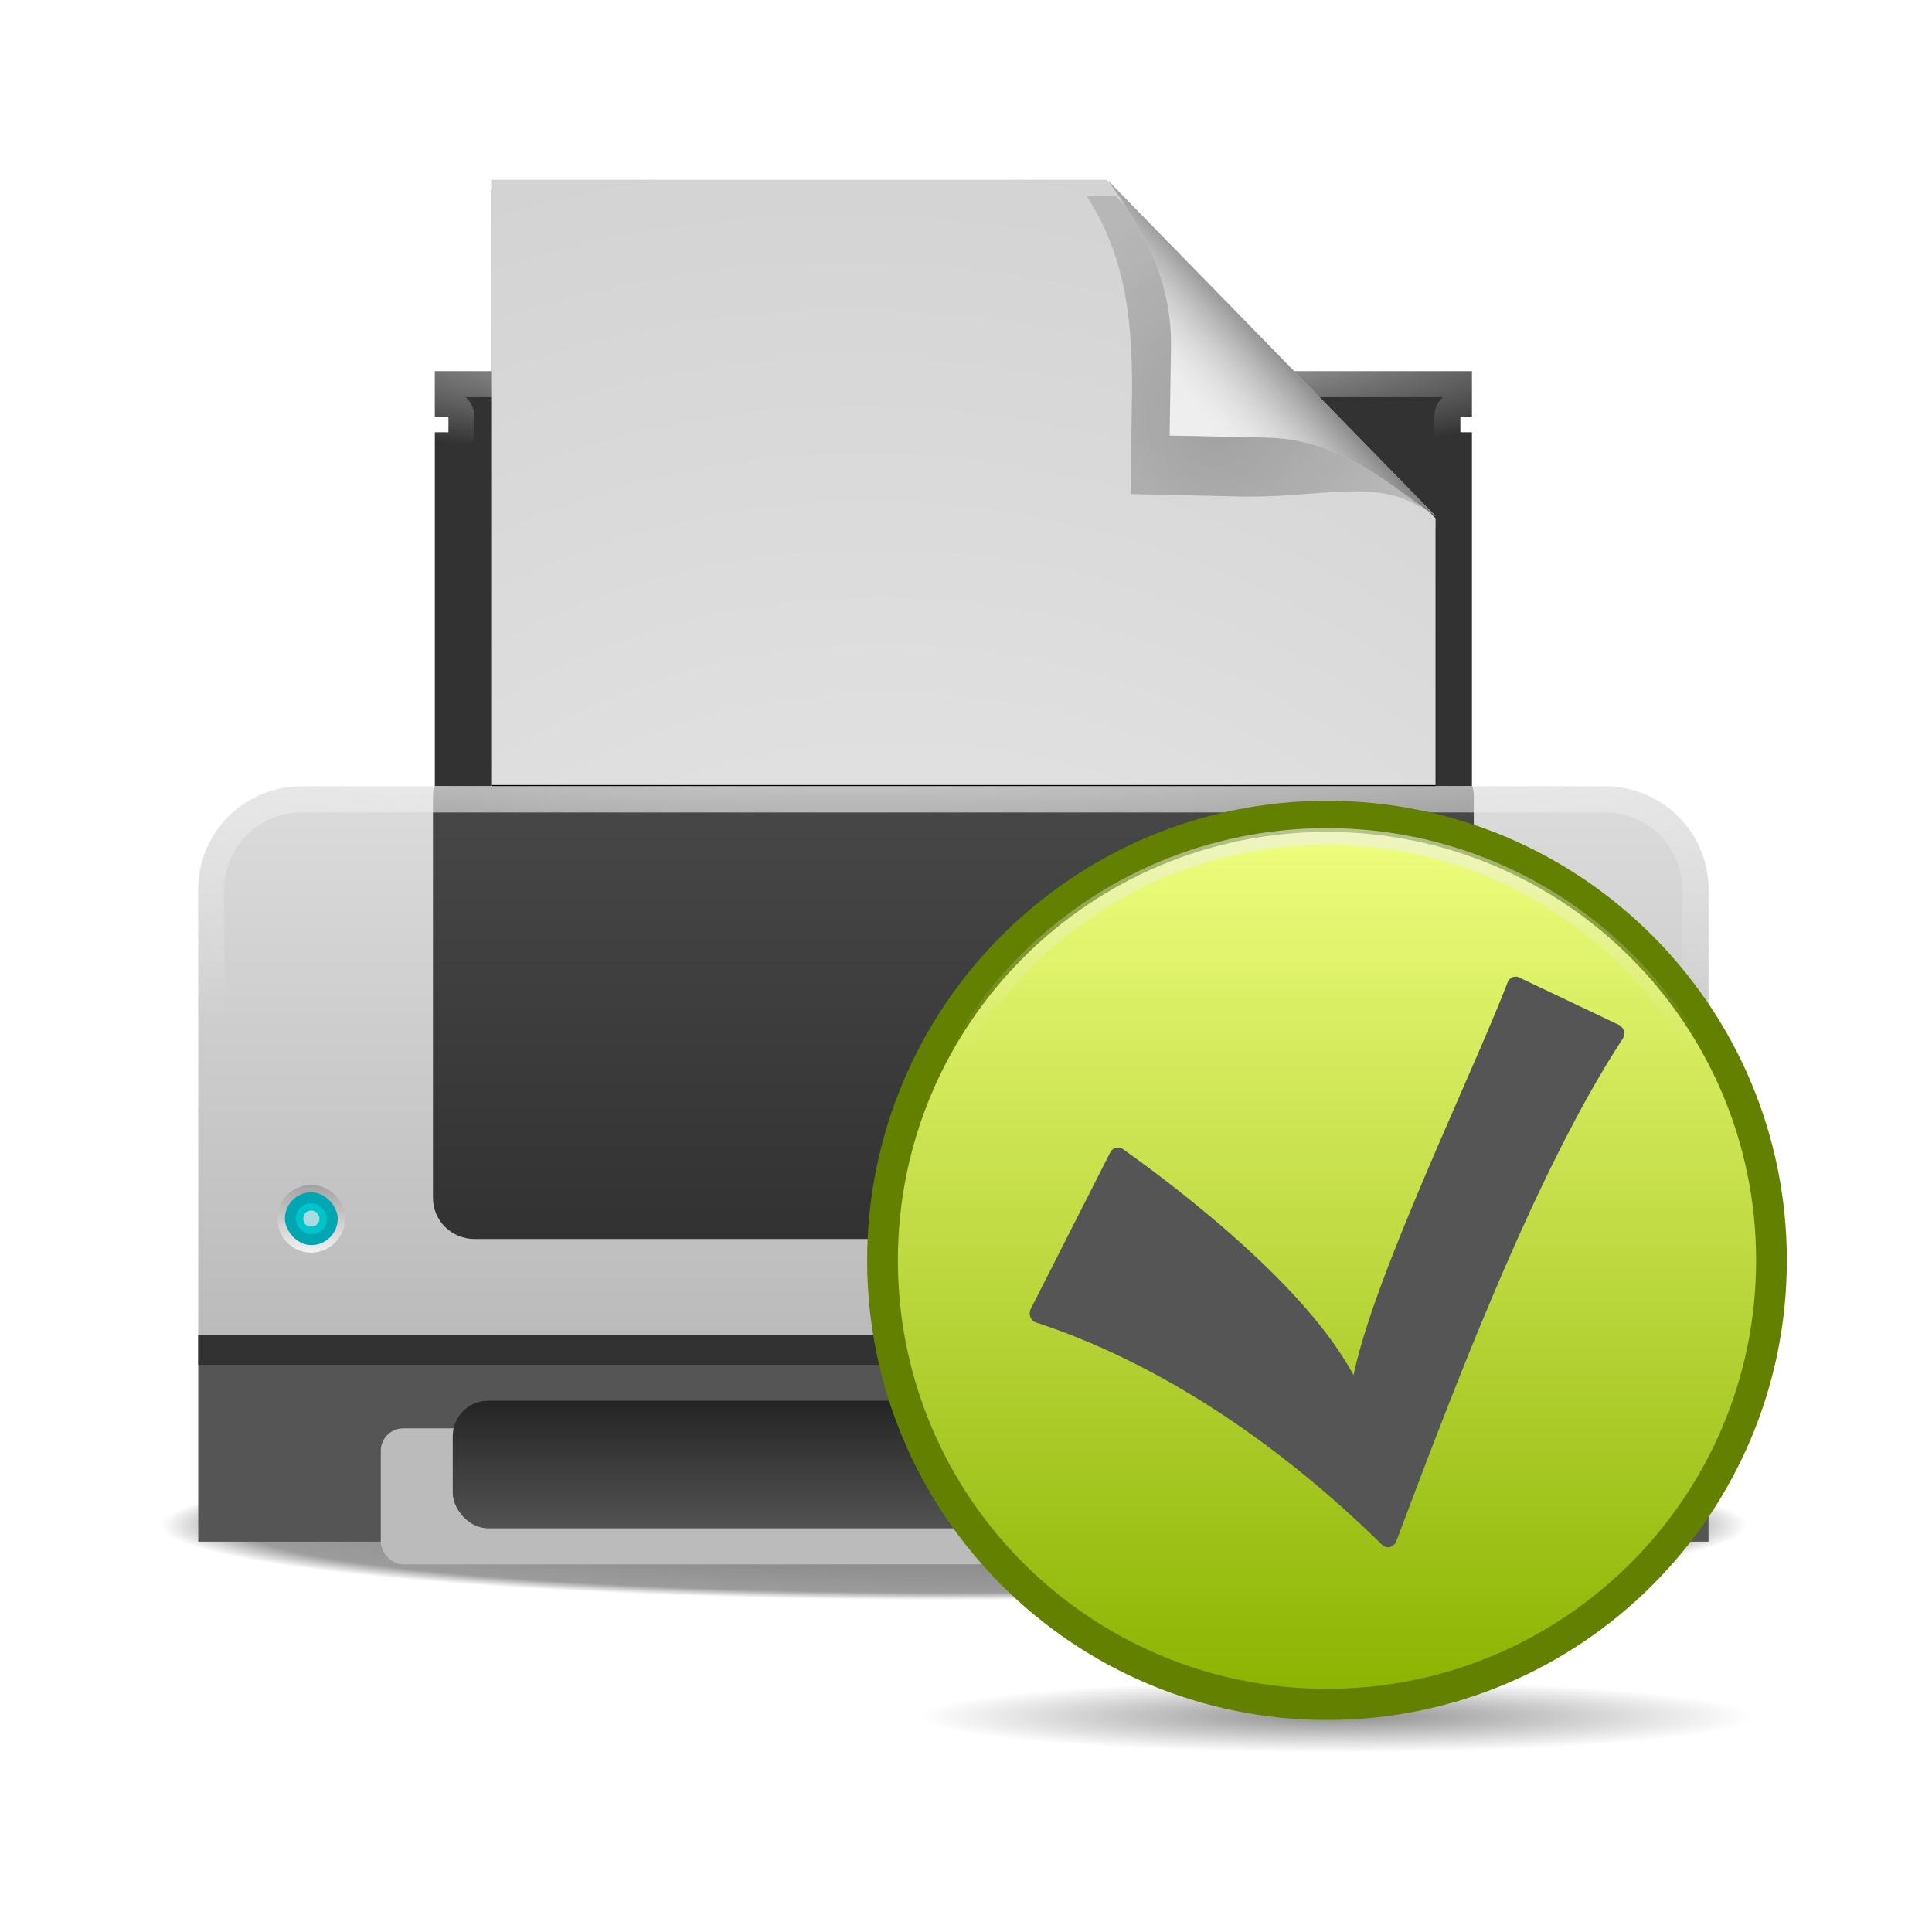 <svg:svg xmlns:ns1="http://www.w3.org/1999/xlink" xmlns:svg="http://www.w3.org/2000/svg" height="146.233" viewBox="-8.218 -4.622 146.233 146.233" width="146.233">
 <svg:defs id="0">
  <svg:linearGradient id="J">
   <svg:stop id="12" stop-color="#eee" />
   <svg:stop id="13" offset="1" stop-color="#eee" stop-opacity="0" />
  </svg:linearGradient>
  <svg:linearGradient id="K">
   <svg:stop id="14" />
   <svg:stop id="15" offset="0.902" stop-opacity="0.731" />
   <svg:stop id="16" offset="1" stop-opacity="0" />
  </svg:linearGradient>
  <svg:linearGradient id="L">
   <svg:stop id="17" stop-color="#323232" />
   <svg:stop id="18" offset="1" stop-color="#484848" />
  </svg:linearGradient>
  <svg:linearGradient id="M">
   <svg:stop id="19" stop-color="#bbb" />
   <svg:stop id="1A" offset="1" stop-color="#dcdcdc" />
  </svg:linearGradient>
  <svg:linearGradient id="N">
   <svg:stop id="1B" stop-color="#242424" />
   <svg:stop id="1C" offset="1" stop-color="#535353" />
  </svg:linearGradient>
  <svg:linearGradient id="O">
   <svg:stop id="1D" stop-color="#a2a2a2" />
   <svg:stop id="1E" offset="1" stop-color="#f2f2f2" />
  </svg:linearGradient>
  <svg:filter id="P">
   <svg:feGaussianBlur id="1F" stdDeviation="2.586" />
  </svg:filter>
  <svg:filter height="1.29" id="Q" width="1.294" x="-0.147" y="-0.145">
   <svg:feGaussianBlur id="1G" stdDeviation="1.819" />
  </svg:filter>
  <svg:linearGradient id="R">
   <svg:stop id="1H" />
   <svg:stop id="1I" offset="1" stop-color="#ddd" stop-opacity="0" />
  </svg:linearGradient>
  <svg:linearGradient id="S">
   <svg:stop id="1J" />
   <svg:stop id="1K" offset="1" stop-opacity="0.536" />
  </svg:linearGradient>
  <svg:linearGradient id="T">
   <svg:stop id="1L" stop-color="#eee" />
   <svg:stop id="1M" offset="1" stop-color="#d2d2d2" />
  </svg:linearGradient>
  <svg:filter id="U">
   <svg:feGaussianBlur id="1N" stdDeviation="0.529" />
  </svg:filter>
  <svg:filter height="2.207" id="V" width="1.062" x="-0.031" y="-0.603">
   <svg:feGaussianBlur id="1O" stdDeviation="1.548" />
  </svg:filter>
  <svg:radialGradient cx="63.45" cy="115" gradientTransform="matrix(1,0,0,5.128205e-2,0,109.104)" gradientUnits="userSpaceOnUse" id="W" r="60.03" ns1:href="#K" />
  <svg:radialGradient cx="89.51" cy="22.254" gradientTransform="matrix(1,0,0,0.975,0,0.439)" gradientUnits="userSpaceOnUse" id="X" r="18.279" ns1:href="#S" />
  <svg:linearGradient gradientUnits="userSpaceOnUse" id="Y" x2="0" y1="111.88" y2="117" ns1:href="#O" />
  <svg:linearGradient gradientTransform="translate(-1.104,-8.403)" gradientUnits="userSpaceOnUse" id="Z" x2="0" y1="97.56" y2="63.31" ns1:href="#L" />
  <svg:linearGradient gradientTransform="matrix(1,0,0,0.925,-1.102,-0.145)" gradientUnits="userSpaceOnUse" id="a" x2="0" y1="109.8" y2="120.24" ns1:href="#N" />
  <svg:linearGradient gradientTransform="translate(-1.026,-8.403)" gradientUnits="userSpaceOnUse" id="b" x2="0" y1="104.84" y2="63.31" ns1:href="#M" />
  <svg:linearGradient gradientTransform="matrix(0.805,0,0,0.805,12.791,6.801)" gradientUnits="userSpaceOnUse" id="c" x1="98.33" x2="86.82" y1="14.793" y2="25.1" ns1:href="#R" />
  <svg:radialGradient cx="81.79" cy="100.32" gradientTransform="matrix(1.666,-1.329,1.479,1.854,-219.889,26.593)" gradientUnits="userSpaceOnUse" id="d" r="44.42" ns1:href="#T" />
  <svg:radialGradient cx="60.27" cy="-4.631" gradientTransform="matrix(3.021,-1.591543e-2,2.3268534e-3,0.442,-123.692,51.102)" gradientUnits="userSpaceOnUse" id="e" r="57.19" ns1:href="#J" />
  <svg:radialGradient cx="60.692" cy="48.661" gradientTransform="matrix(1.509,3.2729067e-3,-5.3253408e-4,0.246,-30.565,9.063)" gradientUnits="userSpaceOnUse" id="f" r="39.28" ns1:href="#J" />
  <svg:radialGradient cx="60.05" cy="51.39" gradientTransform="matrix(-1.405,1.189,-1,-1.181,199.738,11.751)" gradientUnits="userSpaceOnUse" id="g" r="15.03" ns1:href="#i" />
  <svg:linearGradient id="h">
   <svg:stop id="1P" />
   <svg:stop id="1Q" offset="1" stop-opacity="0" />
  </svg:linearGradient>
  <svg:linearGradient id="i">
   <svg:stop id="1R" stop-color="#eee" />
   <svg:stop id="1S" offset="1" stop-color="#dcdcdc" />
  </svg:linearGradient>
  <svg:linearGradient id="j">
   <svg:stop id="1T" stop-color="#cc0700" />
   <svg:stop id="1U" offset="1" stop-color="#af0600" />
  </svg:linearGradient>
  <svg:linearGradient id="k">
   <svg:stop id="1V" stop-color="#797979" />
   <svg:stop id="1W" offset="1" stop-color="#2d2d2d" />
  </svg:linearGradient>
  <svg:linearGradient id="l">
   <svg:stop id="1X" stop-color="#fff" stop-opacity="0.732" />
   <svg:stop id="1Y" offset="1" stop-color="#323232" stop-opacity="0" />
  </svg:linearGradient>
  <svg:linearGradient id="m">
   <svg:stop id="1Z" stop-color="#437ec6" />
   <svg:stop id="1a" offset="1" stop-color="#003e81" />
  </svg:linearGradient>
  <svg:linearGradient id="n">
   <svg:stop id="1b" stop-color="#353535" />
   <svg:stop id="1c" offset="1" stop-color="#2a2a2a" />
  </svg:linearGradient>
  <svg:radialGradient cx="64.7" cy="-15.174" gradientTransform="matrix(1.533,-3.1358239e-8,2.404893e-8,1.124,-33.828,2.991)" gradientUnits="userSpaceOnUse" id="o" r="55.27" ns1:href="#J" />
  <svg:radialGradient cx="63.894" cy="117.35" gradientTransform="matrix(1,0,0,8.641975e-2,0,107.21)" gradientUnits="userSpaceOnUse" id="p" r="53.91" ns1:href="#h" />
  <svg:radialGradient cx="168.97" cy="86.8" gradientTransform="translate(-104.966,-22.553)" gradientUnits="userSpaceOnUse" id="q" r="39.457" ns1:href="#i" />
  <svg:linearGradient id="r">
   <svg:stop id="1d" stop-color="#8bb300" />
   <svg:stop id="1e" offset="1" stop-color="#f0ff80" />
  </svg:linearGradient>
  <svg:linearGradient gradientUnits="userSpaceOnUse" id="s" x2="0" y1="120.54" y2="8.707" ns1:href="#r" />
 </svg:defs>
 <svg:path d="M 123.485,115.002 A 60.032,3.079 0 1 1 3.421,115.002 A 60.032,3.079 0 1 1 123.485,115.002 z" fill="url(#W)" filter="url(#V)" id="1" opacity="0.729" transform="matrix(1,0,0,1.833,0.547,-99.967)" />
 <svg:path d="M 24.693,23.472 L 24.693,26.91 L 25.724,26.91 L 25.724,28.097 L 24.693,28.097 L 24.693,87.91 L 103.193,87.91 L 103.193,34.691 L 103.193,28.191 L 103.193,28.097 L 102.318,28.097 L 102.318,26.91 L 103.193,26.91 L 103.193,26.879 L 103.193,25.535 L 103.193,23.472 L 24.693,23.472 L 24.693,23.472 z" fill="#323232" id="2" />
 <svg:path d="M 20.094,4.119 L 20.094,122.118 L 108.938,122.118 L 108.938,35.962 L 108.344,35.337 C 108.554,35.482 108.761,35.639 108.969,35.775 L 78.094,4.15 C 78.15,4.229 78.194,4.32 78.25,4.4 L 78,4.119 L 20.094,4.119 L 20.094,4.119 z" filter="url(#P)" id="3" opacity="0.809" transform="matrix(0.805,0,0,0.808,12.791,6.362)" />
 <svg:path d="M 25.656,24.438 L 25.656,25.938 L 25.719,25.938 C 26.253,25.939 26.686,26.372 26.688,26.906 L 26.688,28.094 C 26.686,28.628 26.253,29.061 25.719,29.062 L 25.656,29.062 L 25.656,86.938 L 102.219,86.938 L 102.219,34.688 L 102.219,29.062 C 101.721,29.013 101.343,28.594 101.344,28.094 L 101.344,26.906 C 101.343,26.406 101.721,25.987 102.219,25.938 L 102.219,25.531 L 102.219,24.438 L 25.656,24.438 z" fill="none" id="4" stroke="url(#f)" stroke-width="2" />
 <svg:path d="M 28.958,8.989 L 28.958,103.93 L 100.441,103.93 L 100.441,34.61 L 75.549,8.989 L 28.958,8.989 L 28.958,8.989 z" fill="url(#d)" id="5" />
 <svg:path d="M 81.698,28.31 L 81.833,19.959 C 81.901,13.359 80.956,8.411 77.786,3.947 L 80.362,3.916 L 107.863,29.531 C 103.795,26.885 98.242,28.74 91.001,28.505 L 81.698,28.31 L 81.698,28.31 z" fill="url(#X)" filter="url(#Q)" id="6" opacity="0.505" transform="matrix(0.845,0,0,0.925,8.315,6.586)" />
 <svg:path d="M 80.309,28.347 L 80.418,21.628 C 80.473,16.318 78.179,12.613 75.628,9.021 L 100.475,34.468 C 97.202,32.34 93.62,28.693 87.794,28.504 L 80.309,28.347 L 80.309,28.347 z" fill="#eee" id="7" />
 <svg:path d="M 80.309,28.347 L 80.418,21.628 C 80.473,16.318 78.179,12.613 75.628,9.021 L 100.475,34.468 C 97.202,32.34 93.62,28.693 87.794,28.504 L 80.309,28.347 L 80.309,28.347 z" fill="url(#c)" id="8" />
 <svg:path d="M 14.599,54.91 C 10.276,54.91 6.786,58.399 6.786,62.722 L 6.786,96.441 L 121.099,96.441 L 121.099,62.722 C 121.099,58.399 117.609,54.91 113.286,54.91 L 14.599,54.91 z" fill="url(#b)" id="9" />
 <svg:path d="M 6.786,96.441 L 6.786,112.066 L 121.099,112.066 L 121.099,96.441 L 6.786,96.441 L 6.786,96.441 z" fill="#555" id="A" />
 <svg:path d="M 6.786,96.441 L 6.786,98.683 L 121.099,98.683 L 121.099,96.441 L 6.786,96.441 L 6.786,96.441 z" fill="#323232" id="B" />
 <svg:rect fill="#bbb" height="10.294" id="C" rx="1.7" width="86.68" x="20.604" y="103.49" />
 <svg:rect fill="url(#a)" height="9.658" id="D" rx="2.682" width="75.79" x="26.05" y="101.4" />
 <svg:path d="M 30,63.312 L 30,97.562 L 101.281,97.562 C 101.347,97.562 101.404,97.535 101.469,97.531 L 101.469,63.312 L 30,63.312 L 30,63.312 z" filter="url(#U)" id="E" transform="matrix(1,0,0,0.902,-1.026,-2.309)" />
 <svg:path d="M 24.646,54.91 C 24.594,55.136 24.552,55.356 24.552,55.597 L 24.552,86.035 C 24.552,87.776 25.967,89.16 27.708,89.16 L 100.177,89.16 C 101.918,89.16 103.333,87.776 103.333,86.035 L 103.333,55.597 C 103.333,55.356 103.291,55.136 103.239,54.91 L 24.646,54.91 L 24.646,54.91 z" fill="url(#Z)" id="F" />
 <svg:g id="G" transform="translate(-2.416,-26.81)">
  <svg:path d="M 17.75,111.875 C 16.345,111.875 15.188,113.032 15.188,114.438 C 15.188,115.843 16.345,117 17.75,117 C 19.155,117 20.312,115.843 20.312,114.438 C 20.312,113.032 19.155,111.875 17.75,111.875 z" fill="url(#Y)" id="t" />
  <svg:rect fill="#00a7b3" height="4" id="u" rx="2" width="4" x="15.761" y="112.43" />
  <svg:rect fill="#00c4cc" height="2.342" id="v" rx="1.171" width="2.342" x="16.59" y="113.26" />
  <svg:path d="M 17.75,113.812 C 17.408,113.812 17.156,114.077 17.156,114.438 C 17.156,114.798 17.39,115.031 17.75,115.031 C 18.11,115.031 18.375,114.78 18.375,114.438 C 18.375,114.095 18.092,113.812 17.75,113.812 z" fill="#a8dde0" id="w" />
 </svg:g>
 <svg:path d="M 14.594,55.875 C 10.801,55.875 7.75,58.926 7.75,62.719 L 7.75,95.469 L 120.125,95.469 L 120.125,62.719 C 120.125,58.926 117.074,55.875 113.281,55.875 L 14.594,55.875 z" fill="none" id="H" stroke="url(#e)" stroke-width="2" />
 <svg:g id="I" transform="translate(-1,0)">
  <svg:path d="m 117.804,117.351 c 0,2.573 -24.136,4.659 -53.91,4.659 -29.774,0 -53.91,-2.086 -53.91,-4.659 0,-2.573 24.136,-4.659 53.91,-4.659 29.774,0 53.91,2.086 53.91,4.659 z" fill="url(#p)" id="x" opacity="0.443" transform="matrix(0.586,0,0,0.586,56.478,56.537)" />
  <svg:path d="m 122.089,64.626 c 0,30.883 -25.401,55.919 -56.734,55.919 -31.333,0 -56.734,-25.036 -56.734,-55.919 0,-30.883 25.401,-55.919 56.734,-55.919 31.333,0 56.734,25.036 56.734,55.919 z" fill="url(#s)" id="y" transform="matrix(0.593,0,0,0.601,54.466,51.936)" />
  <svg:path d="m 122.089,64.626 c 0,30.883 -25.401,55.919 -56.734,55.919 -31.333,0 -56.734,-25.036 -56.734,-55.919 0,-30.883 25.401,-55.919 56.734,-55.919 31.333,0 56.734,25.036 56.734,55.919 z" fill="none" id="z" stroke="#638000" stroke-width="3.924" transform="matrix(0.593,0,0,0.601,54.466,51.936)" />
  <svg:g id="10" transform="matrix(0.586,0,0,0.586,55.714,54.515)">
   <svg:path d="m 65.344,11.219 c -29.98,0 -54.219,23.916 -54.219,53.406 0,29.491 24.239,53.406 54.219,53.406 29.98,0 54.25,-23.917 54.25,-53.406 0,-29.489 -24.27,-53.406 -54.25,-53.406 z" fill="none" id="1f" stroke="url(#o)" stroke-width="2.079" transform="matrix(1.012,0,0,1.027,-2.135,-4.403)" />
  </svg:g>
  <svg:path d="m 102.281,936.156 a 1.803,1.803 0 0 0 -1.5,1.125 c -3.826,9.282 -11.563,25.041 -18.469,40.438 -5.714,12.739 -10.713,24.87 -12.688,33.656 -4.456,-7.675 -11.881,-15.438 -19.969,-22.5 -9.726,-8.493 -20.16,-15.845 -26.688,-20.156 a 1.803,1.803 0 0 0 -2.594,0.625 l -16.062,29.5 a 1.803,1.803 0 0 0 1.062,2.594 c 26.497,8.093 50.767,24.287 70,41.938 a 1.803,1.803 0 0 0 2.906,-0.656 c 11.28,-27.911 28.058,-69.607 45.781,-94.781 a 1.803,1.803 0 0 0 -0.75,-2.688 l -20.156,-8.938 a 1.803,1.803 0 0 0 -0.875,-0.156 z" fill="#555" id="11" transform="matrix(0.374,0,0,0.401,69.193,-306.097)" />
 </svg:g>
</svg:svg>